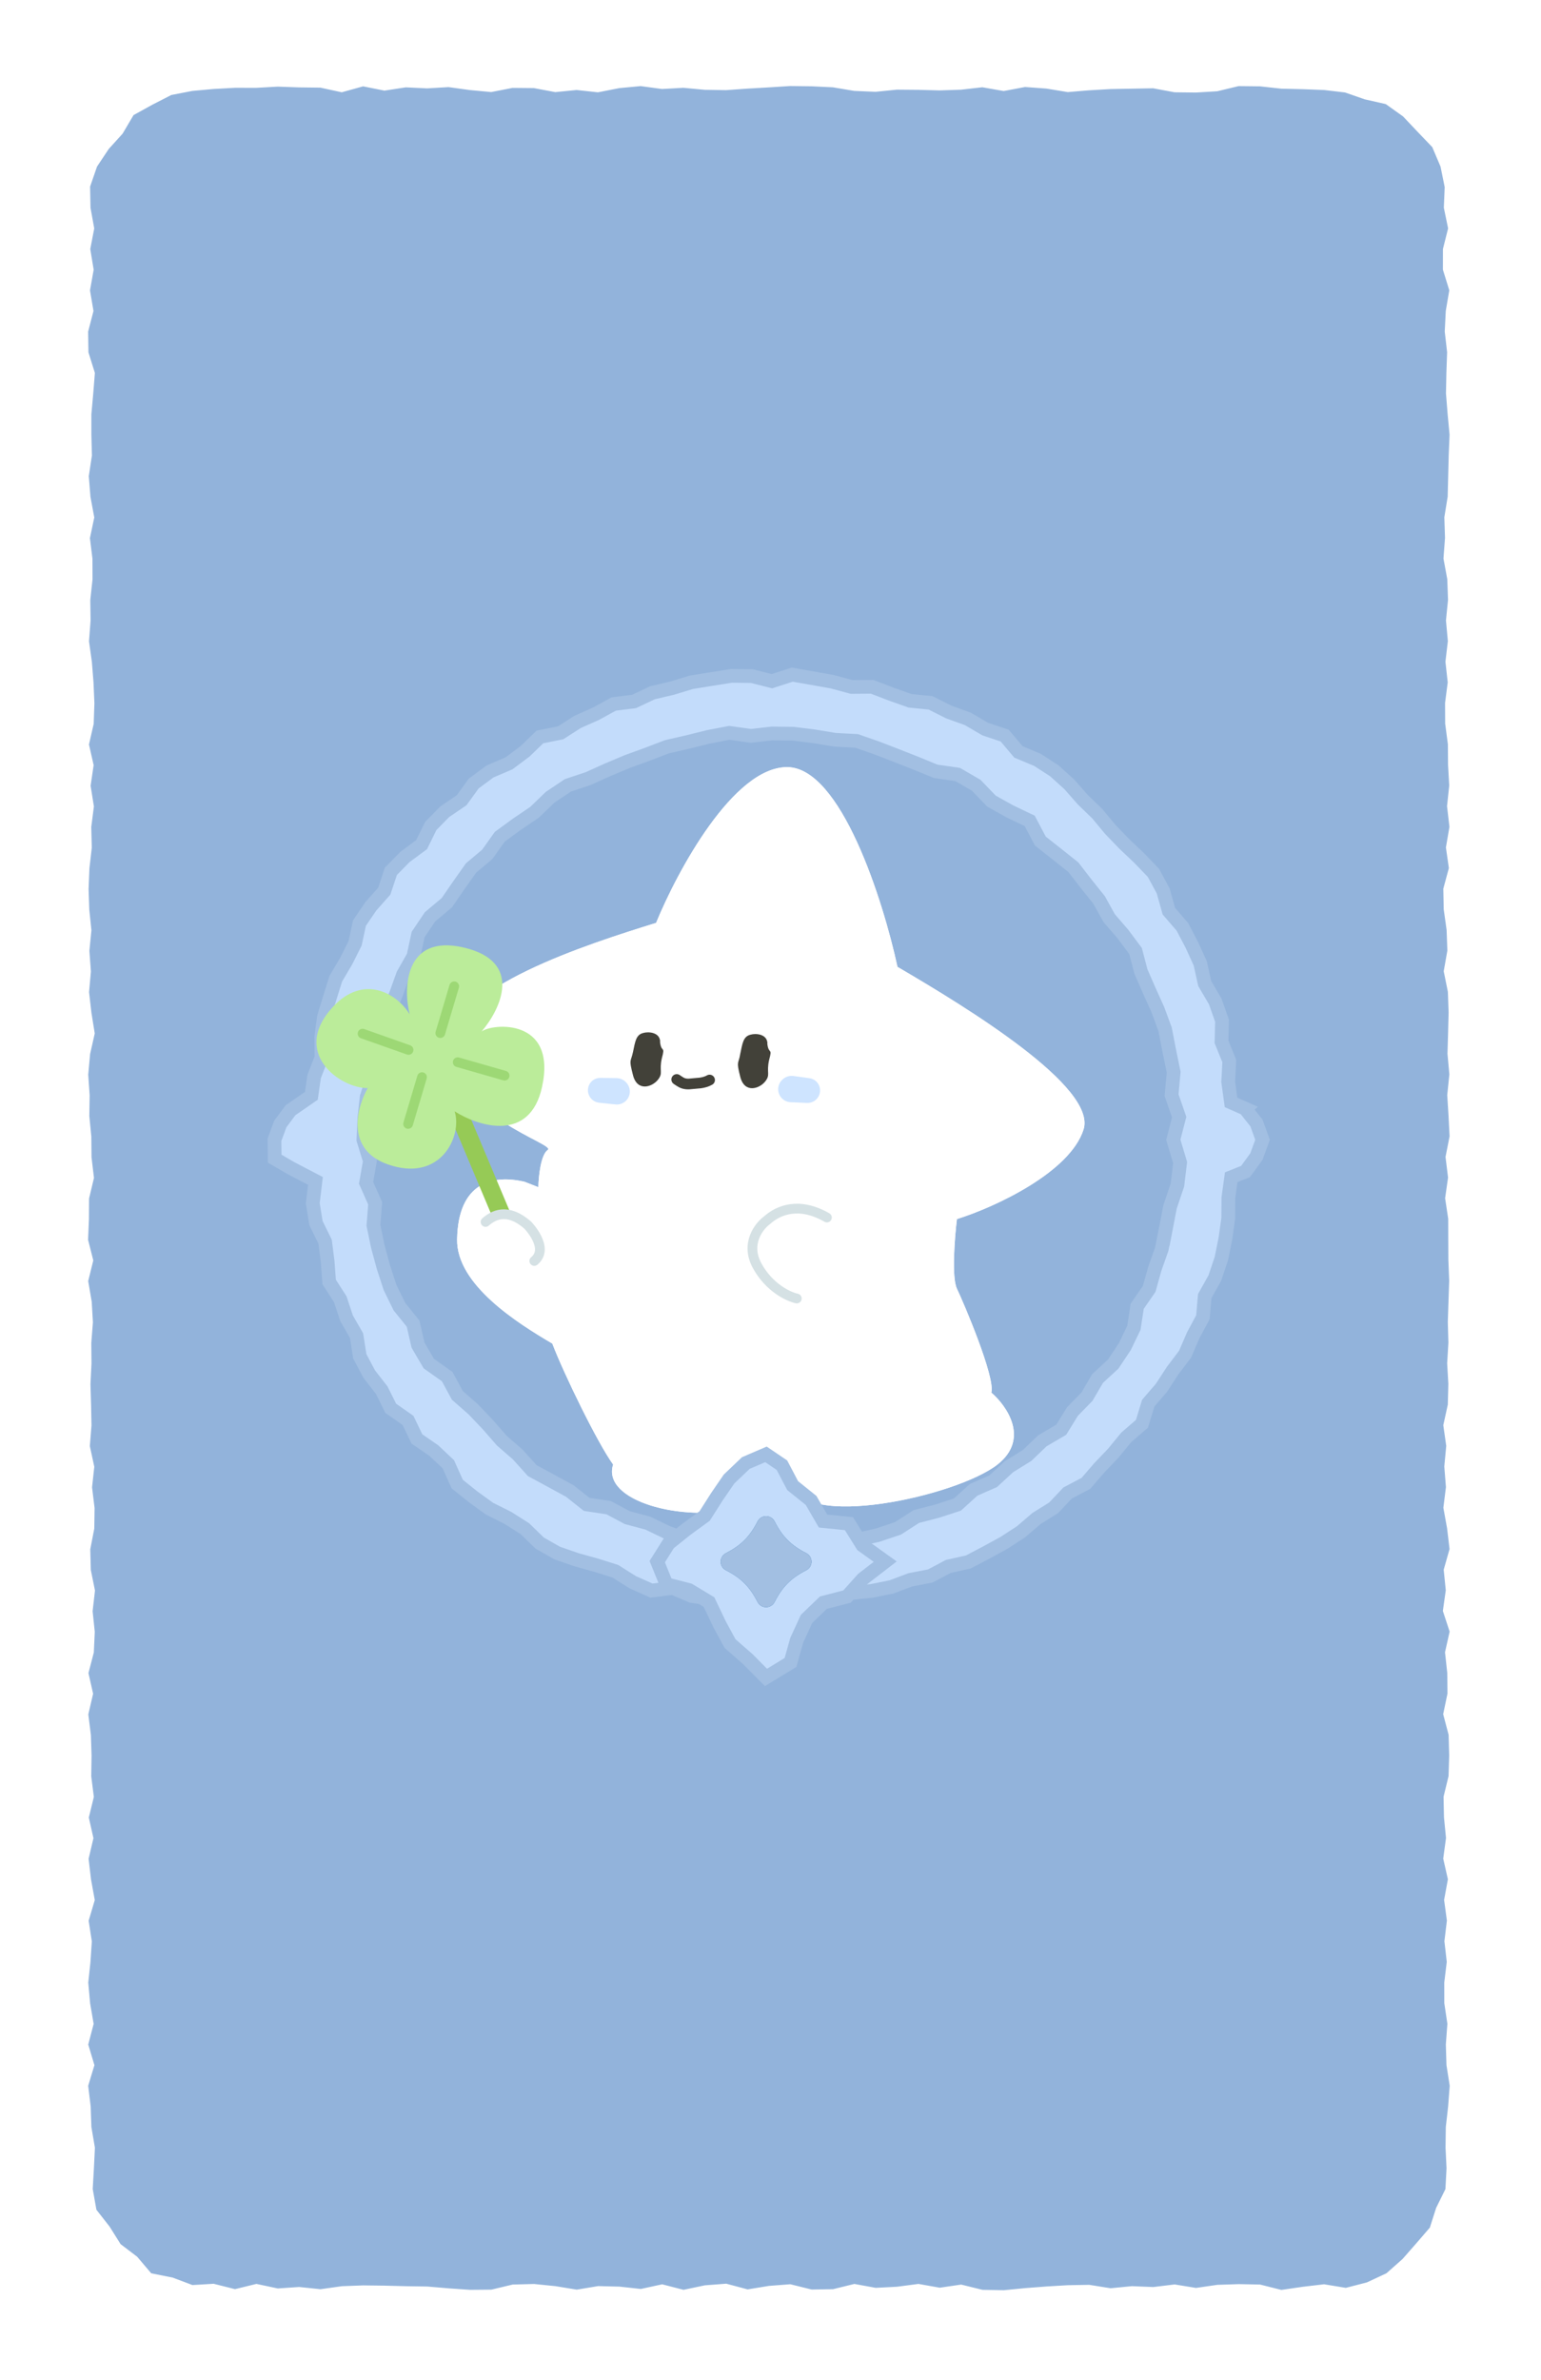 <svg width="215" height="332" viewBox="0 0 215 332" fill="none" xmlns="http://www.w3.org/2000/svg">
<g filter="url(#filter0_d_1710_32625)">
<path d="M184.735 310.609L181.756 310.96L178.779 311.395L175.8 310.645L172.823 310.588L169.844 310.686L166.864 311.118L163.887 310.631L160.908 310.994L157.929 310.872L154.949 311.161L151.972 310.686L148.993 310.738L146.014 310.915L143.034 311.144L140.055 311.438L137.076 311.383L134.099 310.65L131.119 311.087L128.14 310.559L125.161 310.951L122.181 311.106L119.202 310.561L116.223 311.292L113.243 311.342L110.264 310.604L107.284 310.834L104.305 311.321L101.326 310.526L98.346 310.755L95.367 311.381L92.388 310.614L89.408 311.261L86.429 310.936L83.45 310.862L80.47 311.357L77.491 310.87L74.511 310.569L71.532 310.645L68.553 311.357L65.573 311.383L62.594 311.175L59.615 310.922L56.633 310.877L53.654 310.8L50.674 310.764L47.695 310.877L44.715 311.297L41.734 310.987L38.754 311.19L35.773 310.557L32.791 311.288L29.809 310.538L26.849 310.717L24.091 309.675L21.097 309.076L19.142 306.771L16.823 305.008L15.294 302.567L13.452 300.214L12.937 297.324L13.102 294.439L13.243 291.561L12.753 288.682L12.652 285.804L12.302 282.926L13.174 280.048L12.312 277.17L13.065 274.292L12.573 271.413L12.314 268.535L12.62 265.657L12.812 262.779L12.368 259.901L13.223 257.022L12.701 254.144L12.361 251.266L13.038 248.388L12.391 245.51L13.095 242.631L12.73 239.753L12.775 236.875L12.681 233.997L12.322 231.119L12.991 228.241L12.341 225.362L13.09 222.484L13.223 219.606L12.922 216.728L13.252 213.85L12.669 210.969L12.595 208.091L13.154 205.213L13.196 202.334L12.844 199.456L13.156 196.58L12.534 193.702L12.765 190.826L12.708 187.948L12.62 185.07L12.765 182.192L12.738 179.314L12.964 176.436L12.797 173.56L12.305 170.682L13.016 167.801L12.287 164.925L12.41 162.047L12.425 159.169L13.112 156.291L12.77 153.412L12.743 150.534L12.462 147.656L12.509 144.778L12.309 141.9L12.57 139.022L13.218 136.143L12.758 133.265L12.425 130.387L12.684 127.506L12.472 124.628L12.755 121.75L12.457 118.872L12.359 115.994L12.477 113.115L12.807 110.235L12.733 107.357L13.102 104.479L12.642 101.6L13.065 98.72L12.413 95.842L13.073 92.963L13.171 90.083L13.048 87.205L12.819 84.326L12.418 81.446L12.637 78.568L12.598 75.689L12.908 72.809L12.9 69.931L12.546 67.053L13.154 64.174L12.62 61.296L12.388 58.416L12.826 55.537L12.75 52.657V49.779L13.009 46.898L13.238 44.02L12.339 41.139L12.295 38.259L13.043 35.381L12.556 32.502L13.07 29.622L12.595 26.741L13.149 23.861L12.627 20.978L12.57 18.03L13.538 15.233L15.171 12.78L17.108 10.64L18.63 8.056L21.255 6.606L23.907 5.247L26.847 4.681L29.809 4.411L32.788 4.248L35.765 4.251L38.744 4.084L41.721 4.189L44.701 4.225L47.68 4.872L50.659 4.045L53.636 4.64L56.616 4.184L59.595 4.327L62.574 4.15L65.551 4.561L68.531 4.841L71.51 4.26L74.489 4.287L77.469 4.85L80.446 4.554L83.425 4.877L86.404 4.291L89.384 4.01L92.363 4.413L95.342 4.248L98.322 4.525L101.301 4.573L104.28 4.361L107.26 4.189L110.239 4L113.219 4.036L116.198 4.177L119.177 4.678L122.157 4.807L125.136 4.504L128.115 4.53L131.095 4.611L134.074 4.511L137.053 4.172L140.033 4.697L143.012 4.136L145.991 4.354L148.971 4.846L151.95 4.597L154.93 4.423L157.911 4.368L160.891 4.315L163.87 4.872L166.852 4.908L169.831 4.729L172.811 4.01L175.792 4.043L178.772 4.37L181.754 4.439L184.735 4.554L187.658 4.898L190.411 5.856L193.341 6.518L195.754 8.24L197.768 10.37L199.832 12.525L200.984 15.243L201.563 18.099L201.444 20.978L202.038 23.856L201.316 26.734L201.311 29.612L202.203 32.49L201.713 35.369L201.57 38.247L201.9 41.125L201.799 44.003L201.742 46.881L201.971 49.76L202.242 52.638L202.122 55.516L202.05 58.394L201.979 61.272L201.513 64.15L201.607 67.029L201.393 69.907L201.922 72.785L202.026 75.663L201.74 78.541L202.003 81.42L201.666 84.298L201.984 87.176L201.614 90.054L201.629 92.932L202.008 95.811L202.03 98.689L202.195 101.567L201.888 104.447L202.225 107.326L201.733 110.204L202.144 113.082L201.368 115.96L201.427 118.836L201.831 121.714L201.934 124.592L201.427 127.468L202.008 130.346L202.109 133.225L202.035 136.103L201.952 138.981L202.213 141.857L201.917 144.735L202.097 147.616L202.245 150.491L201.678 153.369L202.03 156.248L201.622 159.126L202.053 162.004L202.06 164.882L202.075 167.76L202.191 170.639L202.092 173.517L201.998 176.395L202.08 179.273L201.907 182.154L202.072 185.03L201.998 187.91L201.368 190.788L201.777 193.666L201.508 196.545L201.735 199.423L201.378 202.301L201.898 205.182L202.24 208.06L201.425 210.938L201.713 213.816L201.307 216.697L202.252 219.575L201.607 222.453L201.92 225.334L201.952 228.212L201.351 231.09L202.109 233.971L202.191 236.849L202.102 239.729L201.403 242.608L201.464 245.486L201.745 248.364L201.358 251.242L202.008 254.12L201.481 257.001L201.87 259.879L201.523 262.76L201.851 265.638L201.504 268.518L201.508 271.397L201.937 274.277L201.723 277.158L201.809 280.036L202.262 282.914L202.043 285.795L201.718 288.675L201.681 291.556L201.819 294.439L201.664 297.334L200.368 299.959L199.492 302.703L197.593 304.905L195.678 307.089L193.442 309.069L190.706 310.349L187.766 311.108L184.735 310.609Z" fill="#92B3DB"/>
</g>
<path d="M106.884 221.674C141.733 221.674 169.984 193.363 169.984 158.439C169.984 123.516 141.733 95.205 106.884 95.205C72.035 95.205 43.784 123.516 43.784 158.439C43.784 193.363 72.035 221.674 106.884 221.674Z" fill="#92B3DB"/>
<path d="M173.736 154.639L171.753 153.763L171.357 150.893L171.512 147.999L170.423 145.318L170.499 142.377L169.548 139.677L168.08 137.175L167.461 134.375L166.281 131.787L164.963 129.272L163.076 127.084L162.285 124.255L160.919 121.737L158.927 119.666L156.854 117.701L154.895 115.669L153.089 113.491L151.071 111.542L149.201 109.41L147.104 107.514L144.729 105.977L142.09 104.874L140.177 102.602L137.456 101.69L135.02 100.264L132.364 99.308L129.837 98.033L126.968 97.748L124.327 96.81L121.683 95.795L118.819 95.816L116.098 95.081L113.325 94.588L110.531 94.098L107.703 95.014L104.884 94.299L102.054 94.268L99.259 94.713L96.474 95.163L93.766 95.981L91.031 96.625L88.468 97.841L85.628 98.193L83.144 99.555L80.586 100.692L78.219 102.21L75.334 102.786L73.26 104.79L71.02 106.468L68.369 107.602L66.095 109.283L64.404 111.621L62.046 113.223L60.092 115.221L58.824 117.809L56.514 119.515L54.53 121.536L53.617 124.293L51.74 126.414L50.154 128.745L49.545 131.567L48.295 134.059L46.853 136.498L46.014 139.176L45.193 141.86L44.825 144.653L44.858 147.497L43.829 150.149L43.442 152.844L40.535 154.852L39.109 156.772L38.29 158.979L38.326 161.609L40.617 162.945L44.013 164.714L43.638 167.835L44.085 170.6L45.358 173.182L45.711 175.954L45.924 178.807L47.479 181.227L48.353 183.872L49.745 186.292L50.202 189.184L51.52 191.666L53.254 193.892L54.513 196.427L56.925 198.117L58.165 200.699L60.529 202.329L62.548 204.228L63.792 206.997L66.006 208.773L68.302 210.434L70.857 211.712L73.225 213.213L75.295 215.226L77.755 216.624L80.445 217.553L83.175 218.314L85.843 219.152L88.282 220.688L90.885 221.852L93.866 221.485L96.498 222.608L99.283 223.01L102.061 223.532L104.887 223.465L107.698 223.807L110.509 223.463L113.347 223.664L116.067 222.656L118.824 222.187L121.621 221.897L124.377 221.344L127.011 220.351L129.796 219.817L132.297 218.489L135.099 217.862L137.604 216.547L140.084 215.19L142.456 213.651L144.608 211.803L147.003 210.31L148.952 208.246L151.513 206.892L153.366 204.74L155.33 202.684L157.131 200.484L159.323 198.591L160.202 195.711L162.058 193.552L163.606 191.173L165.342 188.877L166.474 186.252L167.831 183.726L168.087 180.777L169.494 178.255L170.404 175.547L170.97 172.747L171.364 169.922L171.383 167.057L171.779 164.199L173.776 163.402L175.295 161.315L176.148 158.976L175.302 156.633L173.728 154.646L173.736 154.639ZM162.65 171.402L162.08 174.243L161.117 176.974L160.334 179.772L158.659 182.197L158.203 185.194L156.932 187.829L155.313 190.263L153.13 192.279L151.656 194.802L149.626 196.882L148.066 199.416L145.434 200.96L143.294 203.012L140.767 204.575L138.572 206.602L135.837 207.801L133.577 209.853L130.726 210.781L127.84 211.526L125.285 213.175L122.457 214.12L119.547 214.774L116.54 214.819L113.593 215.037L110.657 215.279L107.712 216.114L104.743 215.714L101.825 215.083L98.922 214.563L95.872 214.786L93.068 213.737L90.376 212.438L87.522 211.679L84.914 210.286L81.852 209.831L79.49 207.959L76.888 206.54L74.259 205.118L72.238 202.878L70.01 200.939L68.063 198.708L66.045 196.585L63.811 194.627L62.392 192.008L59.827 190.191L58.322 187.616L57.637 184.617L55.729 182.254L54.417 179.573L53.493 176.737L52.714 173.862L52.103 170.916L52.344 167.835L51.076 164.987L51.608 161.944L50.698 158.974L50.827 155.963L51.166 152.971L52.117 150.079L51.919 146.996L52.951 144.15L54.114 141.414L55.244 138.695L56.235 135.924L57.69 133.362L58.337 130.346L59.999 127.876L62.342 125.909L64.007 123.489L65.715 121.071L67.982 119.166L69.73 116.708L72.135 114.951L74.588 113.29L76.752 111.202L79.232 109.541L82.091 108.586L84.782 107.37L87.503 106.226L90.278 105.218L93.052 104.156L95.942 103.497L98.827 102.779L101.758 102.219L104.765 102.638L107.712 102.305L110.674 102.339L113.614 102.707L116.531 103.189L119.514 103.344L122.328 104.323L125.089 105.391L127.828 106.468L130.546 107.583L133.618 108.028L136.202 109.527L138.326 111.736L140.915 113.182L143.662 114.494L145.15 117.311L147.469 119.14L149.755 120.959L151.532 123.257L153.342 125.521L154.754 128.063L156.667 130.284L158.43 132.644L159.185 135.519L160.348 138.178L161.547 140.835L162.557 143.578L163.111 146.448L163.749 149.541L163.458 152.751L164.516 155.817L163.699 158.979L164.65 162.148L164.27 165.296L163.245 168.333L162.655 171.409L162.65 171.402Z" fill="#4678B7"/>
<path d="M173.736 154.639L171.753 153.763L171.357 150.893L171.512 147.999L170.423 145.318L170.499 142.377L169.548 139.677L168.08 137.175L167.461 134.375L166.281 131.787L164.963 129.272L163.076 127.084L162.285 124.255L160.919 121.737L158.927 119.666L156.854 117.701L154.895 115.669L153.089 113.491L151.071 111.542L149.201 109.41L147.104 107.514L144.729 105.977L142.09 104.874L140.177 102.602L137.456 101.69L135.02 100.264L132.364 99.308L129.837 98.033L126.968 97.748L124.327 96.81L121.683 95.795L118.819 95.816L116.098 95.081L113.325 94.588L110.531 94.098L107.703 95.014L104.884 94.299L102.054 94.268L99.259 94.713L96.474 95.163L93.766 95.981L91.031 96.625L88.468 97.841L85.628 98.193L83.144 99.555L80.586 100.692L78.219 102.21L75.334 102.786L73.26 104.79L71.02 106.468L68.369 107.602L66.095 109.283L64.404 111.621L62.046 113.223L60.092 115.221L58.824 117.809L56.514 119.515L54.53 121.536L53.617 124.293L51.74 126.414L50.154 128.745L49.545 131.567L48.295 134.059L46.853 136.498L46.014 139.176L45.193 141.86L44.825 144.653L44.858 147.497L43.829 150.149L43.442 152.844L40.535 154.852L39.109 156.772L38.29 158.979L38.326 161.609L40.617 162.945L44.013 164.714L43.638 167.835L44.085 170.6L45.358 173.182L45.711 175.954L45.924 178.807L47.479 181.227L48.353 183.872L49.745 186.292L50.202 189.184L51.52 191.666L53.254 193.892L54.513 196.427L56.925 198.117L58.165 200.699L60.529 202.329L62.548 204.228L63.792 206.997L66.006 208.773L68.302 210.434L70.857 211.712L73.225 213.213L75.295 215.226L77.755 216.624L80.445 217.553L83.175 218.314L85.843 219.152L88.282 220.688L90.885 221.852L93.866 221.485L96.498 222.608L99.283 223.01L102.061 223.532L104.887 223.465L107.698 223.807L110.509 223.463L113.347 223.664L116.067 222.656L118.824 222.187L121.621 221.897L124.377 221.344L127.011 220.351L129.796 219.817L132.297 218.489L135.099 217.862L137.604 216.547L140.084 215.19L142.456 213.651L144.608 211.803L147.003 210.31L148.952 208.246L151.513 206.892L153.366 204.74L155.33 202.684L157.131 200.484L159.323 198.591L160.202 195.711L162.058 193.552L163.606 191.173L165.342 188.877L166.474 186.252L167.831 183.726L168.087 180.777L169.494 178.255L170.404 175.547L170.97 172.747L171.364 169.922L171.383 167.057L171.779 164.199L173.776 163.402L175.295 161.315L176.148 158.976L175.302 156.633L173.728 154.646L173.736 154.639ZM162.65 171.402L162.08 174.243L161.117 176.974L160.334 179.772L158.659 182.197L158.203 185.194L156.932 187.829L155.313 190.263L153.13 192.279L151.656 194.802L149.626 196.882L148.066 199.416L145.434 200.96L143.294 203.012L140.767 204.575L138.572 206.602L135.837 207.801L133.577 209.853L130.726 210.781L127.84 211.526L125.285 213.175L122.457 214.12L119.547 214.774L116.54 214.819L113.593 215.037L110.657 215.279L107.712 216.114L104.743 215.714L101.825 215.083L98.922 214.563L95.872 214.786L93.068 213.737L90.376 212.438L87.522 211.679L84.914 210.286L81.852 209.831L79.49 207.959L76.888 206.54L74.259 205.118L72.238 202.878L70.01 200.939L68.063 198.708L66.045 196.585L63.811 194.627L62.392 192.008L59.827 190.191L58.322 187.616L57.637 184.617L55.729 182.254L54.417 179.573L53.493 176.737L52.714 173.862L52.103 170.916L52.344 167.835L51.076 164.987L51.608 161.944L50.698 158.974L50.827 155.963L51.166 152.971L52.117 150.079L51.919 146.996L52.951 144.15L54.114 141.414L55.244 138.695L56.235 135.924L57.69 133.362L58.337 130.346L59.999 127.876L62.342 125.909L64.007 123.489L65.715 121.071L67.982 119.166L69.73 116.708L72.135 114.951L74.588 113.29L76.752 111.202L79.232 109.541L82.091 108.586L84.782 107.37L87.503 106.226L90.278 105.218L93.052 104.156L95.942 103.497L98.827 102.779L101.758 102.219L104.765 102.638L107.712 102.305L110.674 102.339L113.614 102.707L116.531 103.189L119.514 103.344L122.328 104.323L125.089 105.391L127.828 106.468L130.546 107.583L133.618 108.028L136.202 109.527L138.326 111.736L140.915 113.182L143.662 114.494L145.15 117.311L147.469 119.14L149.755 120.959L151.532 123.257L153.342 125.521L154.754 128.063L156.667 130.284L158.43 132.644L159.185 135.519L160.348 138.178L161.547 140.835L162.557 143.578L163.111 146.448L163.749 149.541L163.458 152.751L164.516 155.817L163.699 158.979L164.65 162.148L164.27 165.296L163.245 168.333L162.655 171.409L162.65 171.402Z" fill="#C3DCFB" stroke="#A2BFE2" stroke-width="1.915" stroke-miterlimit="10"/>
<path d="M112.488 219.016C110.376 220.091 109.146 221.324 108.074 223.44C107.579 224.416 106.189 224.416 105.695 223.44C104.622 221.324 103.392 220.091 101.281 219.016C100.306 218.521 100.306 217.128 101.281 216.632C103.392 215.558 104.622 214.325 105.695 212.209C106.189 211.232 107.579 211.232 108.074 212.209C109.146 214.325 110.376 215.558 112.488 216.632C113.462 217.128 113.462 218.521 112.488 219.016Z" fill="#286BA8"/>
<path d="M109.813 107C102.313 107 94.505 121.482 91.538 128.723C81.981 131.686 62.868 137.778 62.868 145.698C62.868 155.598 77.661 159.549 76.427 160.387C75.439 161.057 75.138 164.133 75.111 165.587L73.197 164.837C68.739 163.796 63.923 164.896 63.775 172.847C63.656 179.208 72.279 184.595 77.058 187.401C78.669 191.623 83.387 201.313 85.545 204.27C83.909 209.393 95.31 212.321 102.867 210.414C108.912 208.888 110.518 207.33 110.565 206.741C111.483 213.521 133.509 208.719 139.167 204.27C143.694 200.71 140.483 196.101 138.311 194.242C138.893 192.133 134.449 181.703 133.509 179.746C132.757 178.179 133.196 172.62 133.509 170.036C138.915 168.345 149.291 163.479 151.175 157.544C153.059 151.609 134.956 140.552 125.215 134.858C123.206 125.572 117.313 107 109.813 107Z" fill="white"/>
<g style="mix-blend-mode:plus-lighter" filter="url(#filter1_f_1710_32625)">
<path d="M109.813 107C102.313 107 94.505 121.482 91.538 128.723C81.981 131.686 62.868 137.778 62.868 145.698C62.868 155.598 77.661 159.549 76.427 160.387C75.439 161.057 75.138 164.133 75.111 165.587L73.197 164.837C68.739 163.796 63.923 164.896 63.775 172.847C63.656 179.208 72.279 184.595 77.058 187.401C78.669 191.623 83.387 201.313 85.545 204.27C83.909 209.393 95.31 212.321 102.867 210.414C108.912 208.888 110.518 207.33 110.565 206.741C111.483 213.521 133.509 208.719 139.167 204.27C143.694 200.71 140.483 196.101 138.311 194.242C138.893 192.133 134.449 181.703 133.509 179.746C132.757 178.179 133.196 172.62 133.509 170.036C138.915 168.345 149.291 163.479 151.175 157.544C153.059 151.609 134.956 140.552 125.215 134.858C123.206 125.572 117.313 107 109.813 107Z" fill="white"/>
</g>
<path fill-rule="evenodd" clip-rule="evenodd" d="M70.329 171.715C69.903 171.806 69.473 171.581 69.304 171.18L62.567 155.173C62.346 154.648 62.658 154.053 63.214 153.934L63.938 153.78C64.364 153.689 64.794 153.913 64.963 154.315L71.7 170.322C71.92 170.846 71.609 171.442 71.053 171.561L70.329 171.715Z" fill="#96CA56"/>
<path d="M64.683 132.158C73.068 134.096 69.845 140.781 67.185 143.882C68.653 142.73 77.758 141.923 75.62 151.63C73.91 159.396 66.78 157.12 63.429 155.011C64.531 158.398 61.523 165.013 54.105 162.406C48.17 160.322 49.771 154.443 51.313 151.765C47.509 151.827 40.494 146.856 46.47 140.418C50.613 135.955 55.214 138.36 57.158 141.467C56.291 138.095 56.299 130.221 64.683 132.158Z" fill="#BBEC9A"/>
<path d="M56.999 146.44L50.585 144.174" stroke="#9DD875" stroke-width="1.36" stroke-linecap="round"/>
<path d="M70.402 150.031L63.863 148.156" stroke="#9DD875" stroke-width="1.36" stroke-linecap="round"/>
<path d="M63.371 137.573L61.432 144.094" stroke="#9DD875" stroke-width="1.36" stroke-linecap="round"/>
<path d="M58.879 150.241L56.94 156.762" stroke="#9DD875" stroke-width="1.36" stroke-linecap="round"/>
<path d="M65.476 170.98L70.011 169.529L72.278 169.983L74.545 171.464L74.012 175.334L71.344 176.785L66.543 174.366L65.476 170.98Z" fill="white"/>
<path d="M67.743 170.437C68.802 169.53 70.736 168.351 73.638 170.89C73.638 170.89 76.722 174.065 74.545 175.878" stroke="#D5E1E4" stroke-width="1.36" stroke-linecap="round"/>
<path d="M115.372 169.821C111.509 167.598 108.619 168.756 107.031 170.186C105.867 171.031 103.96 173.487 105.644 176.556C107.328 179.626 110.029 180.873 111.169 181.112" stroke="#D5E1E4" stroke-width="1.36" stroke-linecap="round"/>
<path d="M87.497 151.138C87.151 150.665 86.602 150.381 86.016 150.373L83.769 150.343C83.271 150.336 82.794 150.545 82.462 150.916C81.952 151.486 81.885 152.334 82.288 152.984C82.573 153.442 83.056 153.749 83.592 153.806L85.869 154.048C86.391 154.104 86.912 153.93 87.296 153.572C87.968 152.946 88.066 151.917 87.524 151.176L87.497 151.138Z" fill="#CEE4FF"/>
<path d="M109.13 150.613C109.544 150.197 110.128 149.999 110.709 150.079L112.935 150.387C113.429 150.455 113.868 150.733 114.141 151.15C114.56 151.79 114.499 152.639 114.002 153.22C113.652 153.63 113.128 153.861 112.59 153.837L110.303 153.734C109.778 153.711 109.289 153.461 108.963 153.049C108.393 152.329 108.451 151.297 109.098 150.646L109.13 150.613Z" fill="#CEE4FF"/>
<path d="M107.071 145.473C106.979 144.193 105.403 144.111 104.726 144.315C103.684 144.551 103.588 145.546 103.279 146.99C103.057 148.442 102.682 147.871 103.283 150.204C103.884 152.537 105.935 151.86 106.742 150.865C107.548 149.87 106.892 149.674 107.308 147.839C107.81 146.012 107.228 147.162 107.053 145.538L107.071 145.473Z" fill="#424139"/>
<path d="M92.103 145.235C92.011 143.954 90.435 143.873 89.758 144.076C88.716 144.313 88.62 145.308 88.311 146.752C88.003 148.195 87.714 147.633 88.315 149.966C88.916 152.299 90.967 151.622 91.774 150.627C92.58 149.632 91.924 149.436 92.34 147.601C92.842 145.773 92.26 146.923 92.085 145.3L92.103 145.235Z" fill="#424139"/>
<path d="M94.417 150.568C94.874 150.873 95.182 151.127 95.762 151.184C96.025 151.21 96.246 151.195 96.506 151.161C96.909 151.109 97.302 151.105 97.704 151.053C98.134 150.996 98.641 150.858 99 150.642" stroke="#424139" stroke-width="1.492" stroke-linecap="round"/>
<path d="M120.382 220.223L118.176 222.687L114.881 223.54L112.53 225.802L111.159 228.782L110.293 231.88L106.867 233.967L104.344 231.419L101.856 229.246L100.374 226.513L98.922 223.459L96.138 221.782L92.973 220.968L91.7 217.816L93.288 215.285L95.781 213.292L98.309 211.452L100 208.795L101.715 206.294L104.056 204.062L106.867 202.854L109.092 204.361L110.591 207.212L113.165 209.281L114.827 212.152L118.447 212.52L120.32 215.532L123.503 217.816L120.382 220.223Z" fill="#4678B7"/>
<path d="M120.382 220.223L118.176 222.687L114.881 223.54L112.53 225.802L111.159 228.782L110.293 231.88L106.867 233.967L104.344 231.419L101.856 229.246L100.374 226.513L98.922 223.459L96.138 221.782L92.973 220.968L91.7 217.816L93.288 215.285L95.781 213.292L98.309 211.452L100 208.795L101.715 206.294L104.056 204.062L106.867 202.854L109.092 204.361L110.591 207.212L113.165 209.281L114.827 212.152L118.447 212.52L120.32 215.532L123.503 217.816L120.382 220.223Z" fill="#C3DCFB" stroke="#A2BFE2" stroke-width="1.915" stroke-miterlimit="10"/>
<path d="M112.488 219.016C110.376 220.091 109.146 221.324 108.074 223.44C107.579 224.416 106.189 224.416 105.695 223.44C104.622 221.324 103.392 220.091 101.281 219.016C100.306 218.521 100.306 217.128 101.281 216.632C103.392 215.558 104.622 214.325 105.695 212.209C106.189 211.232 107.579 211.232 108.074 212.209C109.146 214.325 110.376 215.558 112.488 216.632C113.462 217.128 113.462 218.521 112.488 219.016Z" fill="#286BA8"/>
<path d="M112.488 219.016C110.376 220.091 109.146 221.324 108.074 223.44C107.579 224.416 106.189 224.416 105.695 223.44C104.622 221.324 103.392 220.091 101.281 219.016C100.306 218.521 100.306 217.128 101.281 216.632C103.392 215.558 104.622 214.325 105.695 212.209C106.189 211.232 107.579 211.232 108.074 212.209C109.146 214.325 110.376 215.558 112.488 216.632C113.462 217.128 113.462 218.521 112.488 219.016Z" fill="#A2BFE2"/>
<defs>
<filter id="filter0_d_1710_32625" x="0.287" y="0" width="213.975" height="331.438" filterUnits="userSpaceOnUse" color-interpolation-filters="sRGB">
<feFlood flood-opacity="0" result="BackgroundImageFix"/>
<feColorMatrix in="SourceAlpha" type="matrix" values="0 0 0 0 0 0 0 0 0 0 0 0 0 0 0 0 0 0 127 0" result="hardAlpha"/>
<feOffset dy="8"/>
<feGaussianBlur stdDeviation="6"/>
<feComposite in2="hardAlpha" operator="out"/>
<feColorMatrix type="matrix" values="0 0 0 0 0.124 0 0 0 0 0.195 0 0 0 0 0.354 0 0 0 0.4 0"/>
<feBlend mode="normal" in2="BackgroundImageFix" result="effect1_dropShadow_1710_32625"/>
<feBlend mode="normal" in="SourceGraphic" in2="effect1_dropShadow_1710_32625" result="shape"/>
</filter>
<filter id="filter1_f_1710_32625" x="57.426" y="101.558" width="99.327" height="114.883" filterUnits="userSpaceOnUse" color-interpolation-filters="sRGB">
<feFlood flood-opacity="0" result="BackgroundImageFix"/>
<feBlend mode="normal" in="SourceGraphic" in2="BackgroundImageFix" result="shape"/>
<feGaussianBlur stdDeviation="2.721" result="effect1_foregroundBlur_1710_32625"/>
</filter>
</defs>
</svg>
